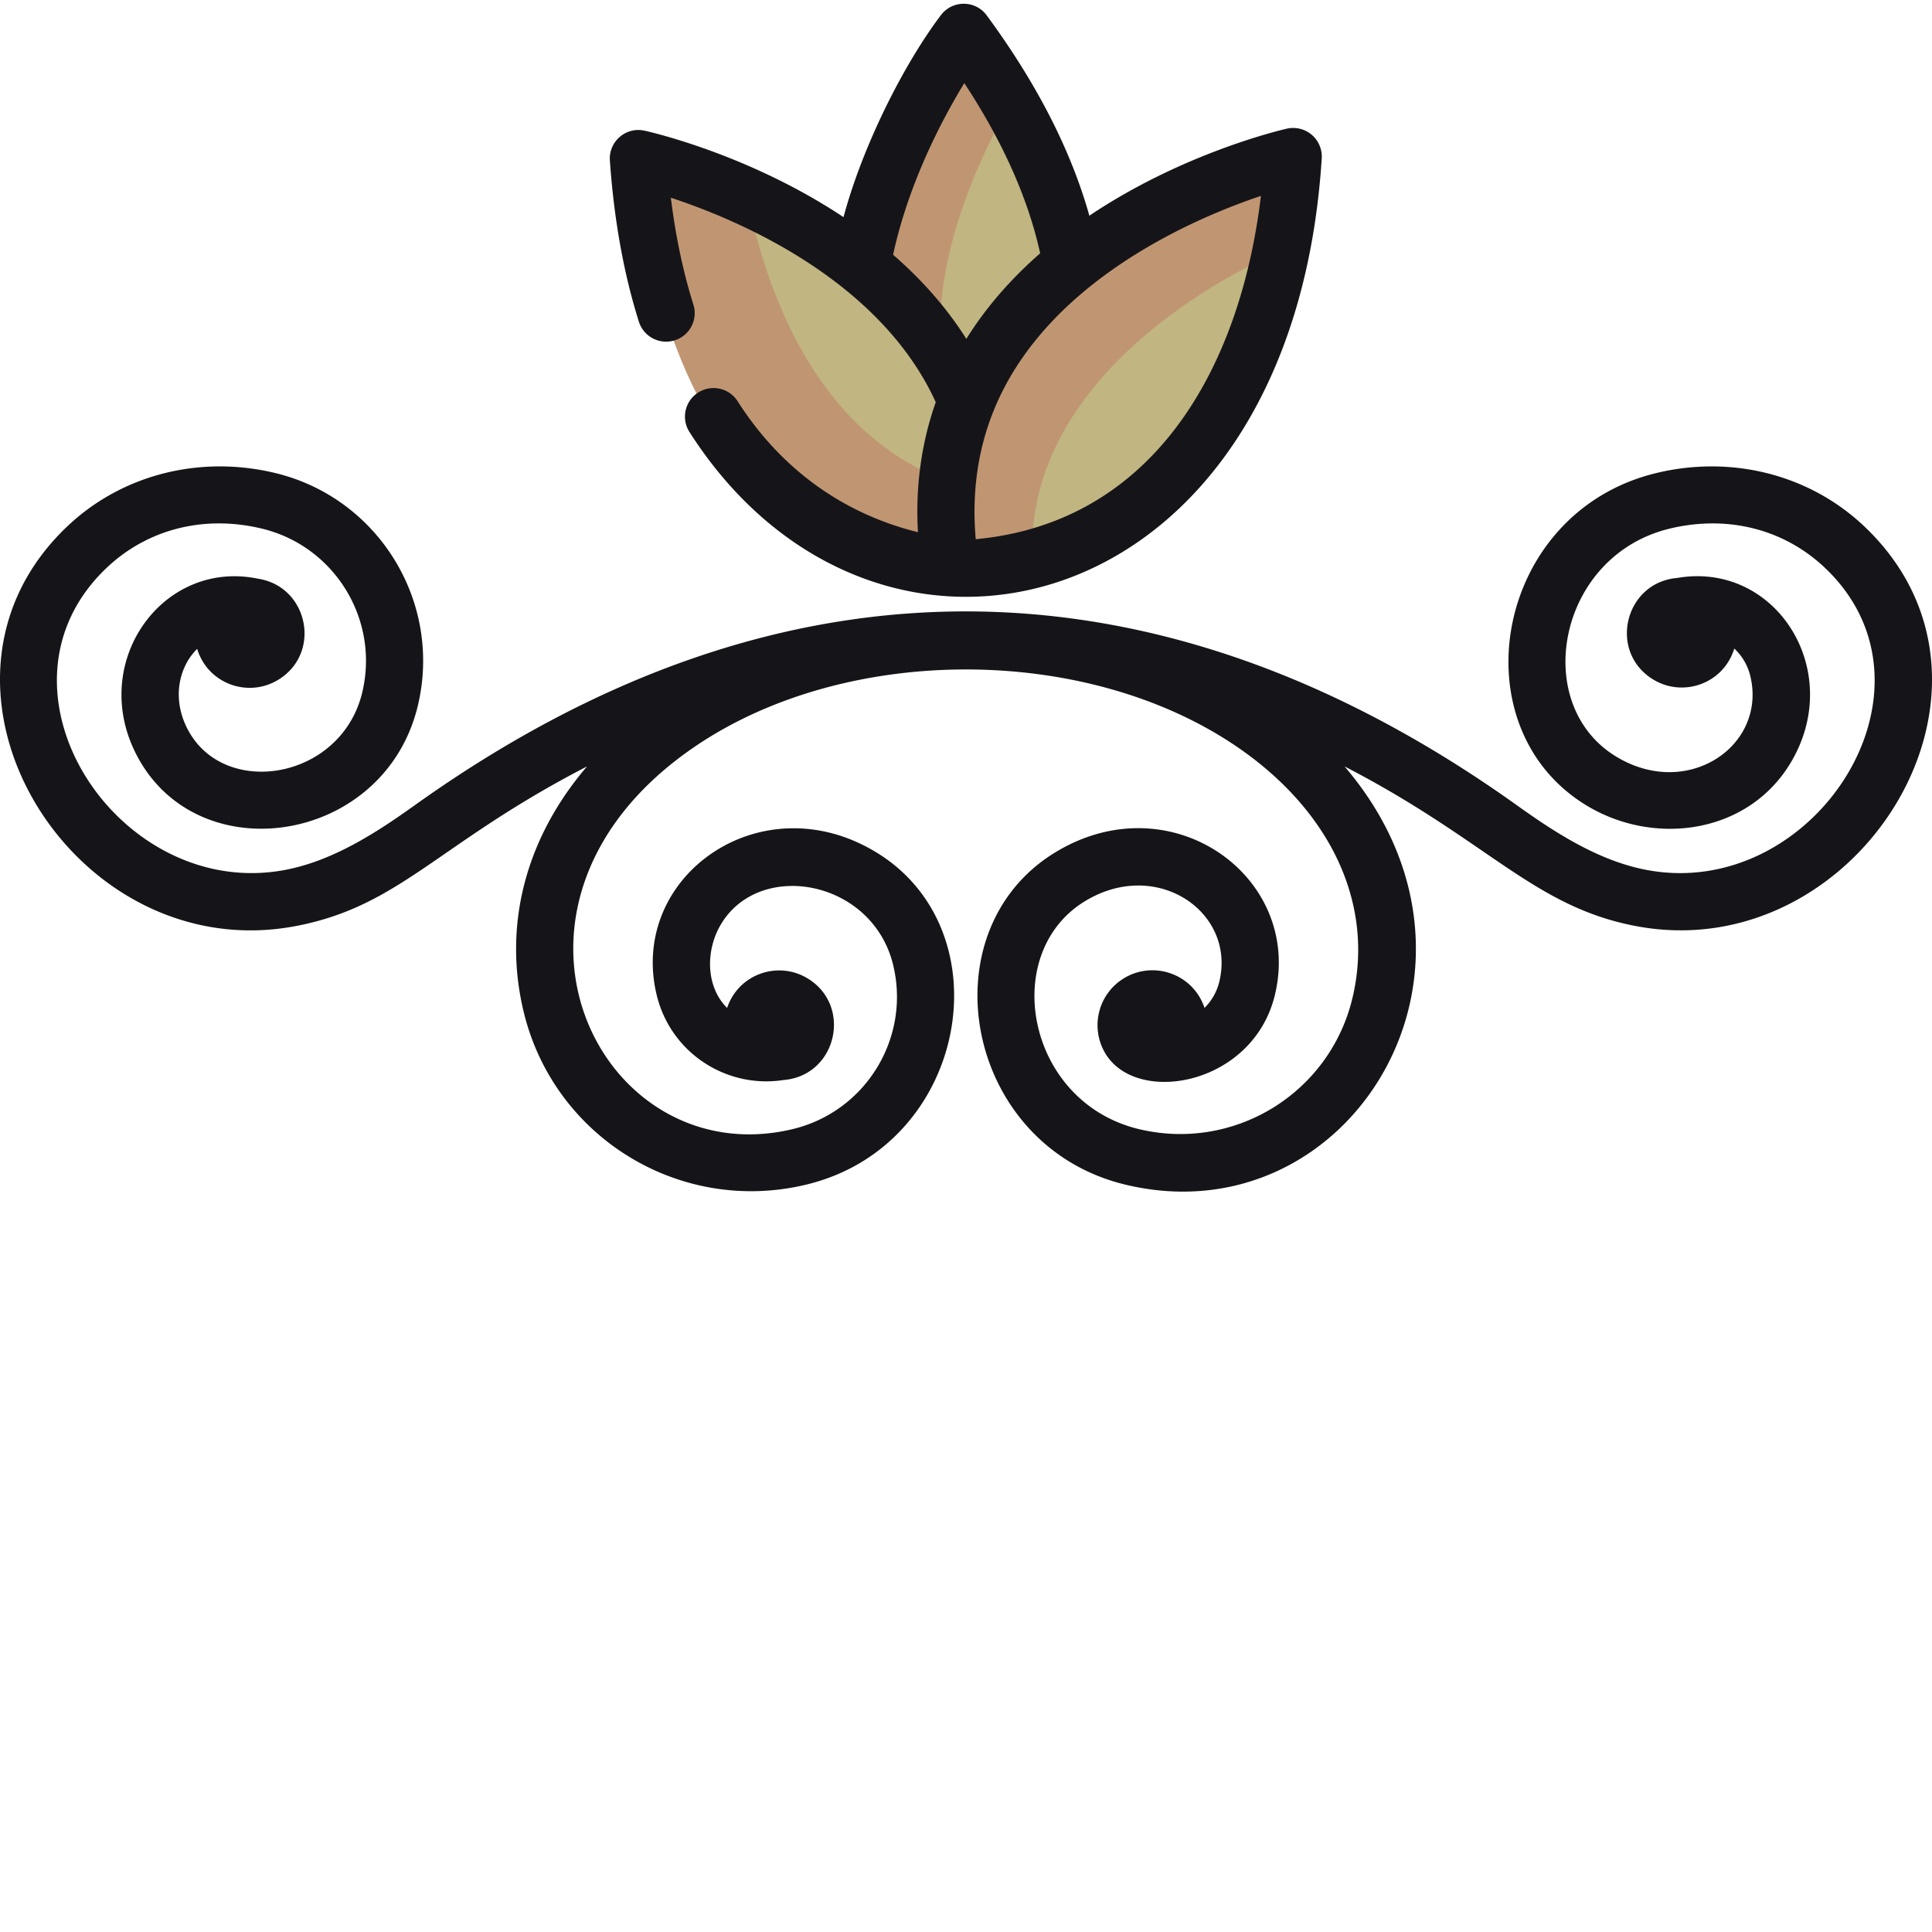 <svg xmlns="http://www.w3.org/2000/svg" width="512" height="512" viewBox="0 0 511.998 511" style="enable-background:new 0 0 512 512" xml:space="preserve">
  <path xmlns="http://www.w3.org/2000/svg" d="M268.344 135.984c-3.29 3.543-7.153 6.856-11.64 9.883 0 0-67.833-36.16-4.876-132.222 1.703-2.606 5.617-2.547 7.586-.122 2.184 2.676 5.188 7.286 8.356 13.254 13.71 25.727 30.757 76.868.574 109.207zm0 0" fill="#c09672" data-original="#fb5858"/>
  <path xmlns="http://www.w3.org/2000/svg" d="M268.344 135.984c-14.98-15.27-34.332-49.375-.574-109.207 13.71 25.727 30.757 76.868.574 109.207zm0 0" fill="#c1b581" data-original="#fc7979"/>
  <path xmlns="http://www.w3.org/2000/svg" d="M259.355 129.469c-.18 5.246-1.02 10.719-2.652 16.398 0 0-74.289 15.125-87.808-98.922-.372-3.11 2.667-5.558 5.738-4.984 4.816.926 13.265 3.785 23.039 8.512 26.625 12.906 63.004 39.715 61.683 78.996zm0 0" fill="#c09672" data-original="#fd9a9a"/>
  <path xmlns="http://www.w3.org/2000/svg" d="M259.355 129.469c-20.867-4.696-50.027-21.84-61.683-78.996 26.625 12.906 63.004 39.715 61.683 78.996zm0 0" fill="#c1b581" data-original="#fdbcbc"/>
  <path xmlns="http://www.w3.org/2000/svg" d="M342.988 46.945c-.793 6.676-1.789 12.907-2.976 18.727-12.535 61.828-45.524 76.965-66.473 80.113-10.77 1.633-18.355.082-18.355.082-18.332-63.89 62.39-100.144 82.066-103.902 3.074-.578 6.11 1.87 5.738 4.98zm0 0" fill="#c09672" data-original="#fd9a9a"/>
  <path xmlns="http://www.w3.org/2000/svg" d="M340.012 65.672c-12.535 61.828-45.524 76.965-66.473 80.11-.648-41.071 39.895-68.333 66.473-80.11zm0 0" fill="#c1b581" data-original="#fdbcbc"/>
  <path xmlns="http://www.w3.org/2000/svg" d="M493.887 138.84c-14.407-13.563-34.938-18.79-54.918-13.985-42.84 10.301-52.86 67.082-18.684 88.004 17.938 10.985 42.672 7.7 54.059-10.894 14.945-24.418-3.598-53.817-29.856-49.3-13.941 1.167-18.394 19.546-6.398 26.894 7.98 4.882 18.687 1.105 21.508-8.192a14.655 14.655 0 0 1 4.257 7.317c4.43 18.418-16.625 32.914-35.66 21.257-22.742-13.925-15.367-53.222 14.317-60.359 15.222-3.66 30.164.09 40.992 10.285 34.008 32.016-2.84 88.738-47.336 80.14-12.379-2.394-23.656-9.573-33.996-16.972-92.692-66.316-193.219-70.996-292.453 0-10.344 7.399-21.621 14.578-34 16.973-44.348 8.562-81.422-48.047-47.332-80.14 10.828-10.196 25.773-13.946 40.992-10.286 19.316 4.645 31.254 24.14 26.61 43.457-5.434 22.582-35.145 27.969-45.524 11.016-5.117-8.356-3.418-17.47 1.785-22.598 2.813 9.254 13.496 13.09 21.504 8.184 11.633-7.121 7.883-24.809-5.465-26.793-26.047-5.34-46.129 23.984-30.742 49.117 17.402 28.418 64.578 20.328 73.168-15.387 6.598-27.437-10.36-55.125-37.797-61.723-19.98-4.804-40.512.422-54.918 13.985-44.797 42.172 1.043 117.566 60.594 106.039 27.535-5.324 37.476-21.875 76.972-42.266-16.14 18.844-22.359 41.871-16.8 64.989 8.02 33.359 41.515 53.867 74.87 45.843 42.84-10.3 52.856-67.078 18.684-88.004-30.558-18.71-65.867 6.254-58.297 37.72 3.7 15.402 18.536 24.89 33.594 22.558 14.113-1.121 18.356-19.617 6.461-26.899-7.86-4.812-18.363-1.222-21.387 7.793-5.75-5.703-5.746-15.449-1.511-22.363 10.418-17.012 40.105-11.512 45.523 11.012 4.645 19.32-7.293 38.812-26.61 43.457-51.448 12.37-87.312-60.016-25.53-101.64 39.75-26.782 102.71-26.985 142.765 0 25.422 17.128 37.035 42.167 31.067 66.983-6.063 25.22-31.38 40.72-56.602 34.657-29.77-7.16-37.008-46.469-14.316-60.36 19.015-11.648 40.093 2.825 35.66 21.262a14.615 14.615 0 0 1-3.93 6.984c-3.008-9.03-13.52-12.652-21.398-7.828-6.852 4.196-9.004 13.153-4.809 20.008 8.441 13.785 39.113 8.293 44.863-15.625 7.535-31.328-27.55-56.543-58.297-37.719-34.27 20.985-24.011 77.739 18.684 88.004 59.445 14.297 103.848-57.375 58.07-110.832 38.02 19.63 49.95 37.04 76.973 42.262 59.144 11.445 105.805-63.477 60.594-106.035zm0 0" fill="#151519" data-original="#000000"/>
  <path xmlns="http://www.w3.org/2000/svg" d="M169.309 84.754c1.261 3.988 5.515 6.203 9.504 4.937 3.988-1.25 6.199-5.511 4.937-9.5-2.707-8.586-4.707-18.078-5.969-28.296 28.348 9.394 57.899 27.109 70.203 54.199-3.918 11.047-5.414 22.886-4.714 34.445-19.196-4.746-35.961-16.176-47.786-34.7a7.57 7.57 0 0 0-10.46-2.312 7.562 7.562 0 0 0-2.313 10.453c49.297 77.27 159.687 51.38 167.559-72.515a7.563 7.563 0 0 0-2.645-6.242 7.605 7.605 0 0 0-6.594-1.625c-1.746.402-27.617 6.472-52.34 23.062-4.453-15.851-12.875-33.625-27.195-53.074-2.992-4.082-9.07-4.121-12.129-.094-9.57 12.625-20.637 34.2-25.828 53.555-24.906-16.574-50.969-22.531-52.734-22.914-4.961-1.094-9.54 2.91-9.18 7.918 1.09 15.629 3.676 30 7.684 42.703zM334.156 51.41c-5.558 46.309-28.863 86.613-75.578 90.985-1.887-21.696 4.55-40.598 19.258-56.672 14.523-15.899 35.777-27.368 56.32-34.313zm-78.605-29.879c10.953 16.66 17.156 31.707 20.105 45.098-7.332 6.402-14.11 13.914-19.562 22.68-5.442-8.614-12.156-15.996-19.41-22.297 3.37-15.7 10.53-31.832 18.867-45.48zm0 0" fill="#151519" data-original="#000000"/>
</svg>
